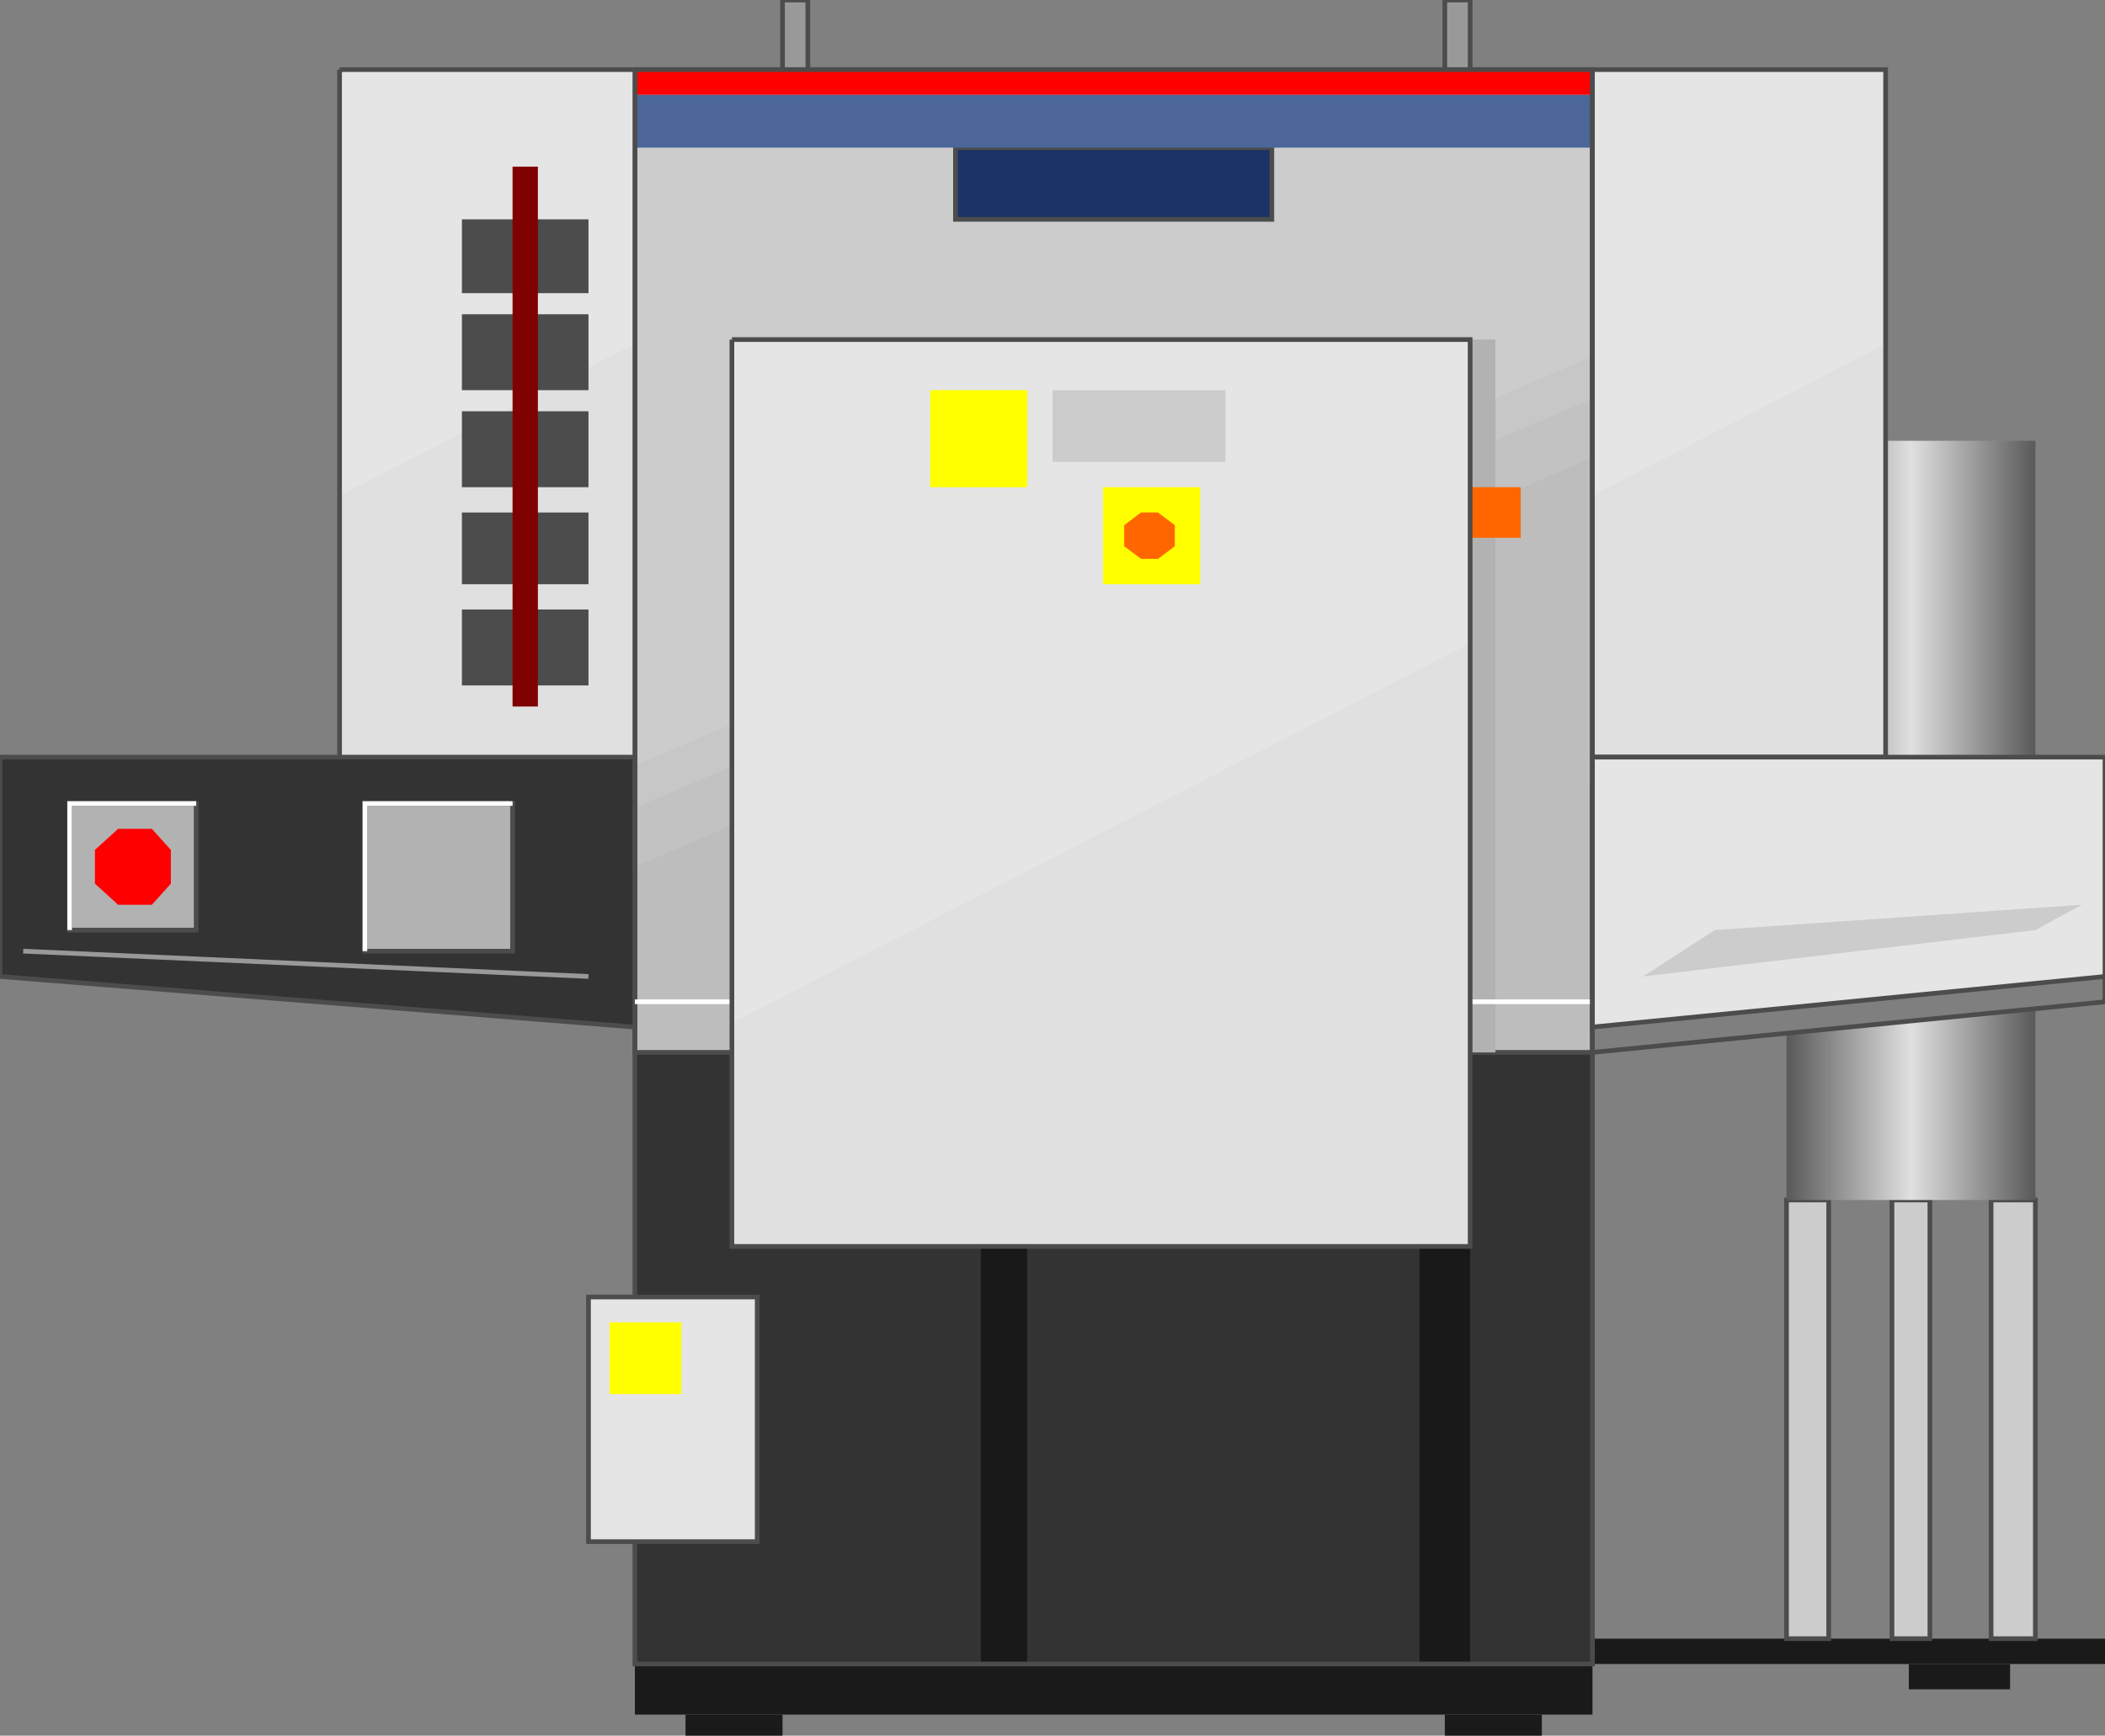 <svg version="1.1" xmlns="http://www.w3.org/2000/svg" xmlns:xlink="http://www.w3.org/1999/xlink" width="998px" height="823px" viewBox="0 0 112.5 92.771" enable-background="new 0 0 112.5 92.771" xml:space="preserve">
<rect x="0" y="0" width="112.5" height="92.771" fill="#808080" stroke="none"/>
<g id="Group_Layer1">
	<path fill="#1A1A1A" d="M33.931,91.645h51.177V88.94H33.931V91.645z" />
	<path fill="#333333" d="M33.931,3.72h51.177v85.22H33.931V3.72z" />
	<path fill="#CCCCCC" d="M33.931,3.72h51.177v52.529H33.931V3.72z" />
	<path fill="#C7C7C7" d="M33.931,40.919L85.107,19.05v37.199H33.931V40.919z" />
	<path fill="#C2C2C2" d="M33.931,43.173l51.177-21.868v34.944H33.931V43.173z" />
	<path fill="#BDBDBD" d="M33.931,46.329l51.177-21.868v31.788H33.931V46.329z" />
	<path fill="none" stroke="#4C4C4C" stroke-width="0.25" d="M33.931,3.72h51.177v52.529H33.931V3.72" />
	<path fill="#1A1A1A" d="M102.016,88.94h5.411v1.353h-5.411V88.94z" />
	<path fill="#1A1A1A" d="M77.217,91.645h5.186v1.127h-5.186V91.645z" />
	<path fill="#1A1A1A" d="M36.636,91.645h5.185v1.127h-5.185V91.645z" />
	<path fill="#999999" stroke="#4C4C4C" stroke-width="0.25" d="M77.217,0h1.353v3.72h-1.353V0z" />
	<path fill="#999999" stroke="#4C4C4C" stroke-width="0.25" d="M41.821,0h1.353v3.72h-1.353V0z" />
	<path fill="#FF0000" d="M33.931,3.72h51.177v1.353H33.931V3.72z" />
	<path fill="#193366" stroke="#4C4C4C" stroke-width="0.25" d="M51.064,7.891h16.908v3.832H51.064V7.891z" />
	<path fill="#1A1A1A" d="M85.107,87.587H112.5v1.353H85.107V87.587z" />
	<path fill="#CCCCCC" stroke="#4C4C4C" stroke-width="0.25" d="M95.479,64.14h2.254v23.447h-2.254V64.14z" />
	<path fill="#CCCCCC" stroke="#4C4C4C" stroke-width="0.25" d="M101.114,64.14h2.028v23.447h-2.028V64.14z" />
	<path fill="#CCCCCC" stroke="#4C4C4C" stroke-width="0.25" d="M106.412,64.14h2.367v23.447h-2.367V64.14z" />
	<path fill="#333333" stroke="#4C4C4C" stroke-width="0.25" d="M0,40.468h33.93v14.429L0,52.192V40.468z" />
	<path fill="#191919" d="M52.417,66.62h2.48V88.94h-2.48V66.62z" />
	<path fill="#191919" d="M75.863,66.62h2.706V88.94h-2.706V66.62z" />
	<path fill="#4C6699" d="M33.931,5.073h51.177v2.818H33.931V5.073z" />
	<path fill="none" stroke="#4C4C4C" stroke-width="0.25" d="M33.931,3.72h51.177v85.22H33.931V3.72" />
	<path fill="#E5E5E5" stroke="#4C4C4C" stroke-width="0.25" d="M31.451,69.325h9.018v13.076h-9.018V69.325z" />
	<path fill="#FFFF00" d="M32.578,70.678h3.833v3.833h-3.833V70.678z" />
	<linearGradient id="SVGID_1_" gradientUnits="userSpaceOnUse" x1="95.478" y1="43.85" x2="108.779" y2="43.85">
		<stop offset="0" style="stop-color:#595959" />
		<stop offset="0.5" style="stop-color:#E0E0E0" />
		<stop offset="1" style="stop-color:#595959" />
	</linearGradient>
	<path fill="url(#SVGID_1_)" d="M95.479,64.14V23.56h13.301v40.58H95.479" />
	<path fill="#E5E5E5" d="M85.107,3.72h15.668v36.748H85.107V3.72z" />
	<path fill="#E0E0E0" d="M85.107,26.49l15.668-8.116v22.094H85.107V26.49z" />
	<path fill="#E5E5E5" d="M18.149,3.72h15.781v36.748H18.149V3.72z" />
	<path fill="#E0E0E0" d="M18.149,26.49l15.781-8.116v22.094H18.149V26.49z" />
	<path fill="none" stroke="#4C4C4C" stroke-width="0.25" d="M18.149,3.72h15.781v36.748H18.149V3.72" />
	<path fill="#B2B2B2" d="M79.922,18.149h-1.353v38.101h1.353V18.149z" />
	<path fill="none" stroke="#FFFFFF" stroke-width="0.25" d="M33.931,53.544h51.177" />
	<path fill="#E5E5E5" d="M39.116,18.149h39.454V66.62H39.116V18.149z" />
	<path fill="#E0E0E0" d="M39.116,54.671l39.454-20.29V66.62H39.116V54.671z" />
	<path fill="#FFFF00" d="M49.712,20.854h5.186v5.186h-5.186V20.854z" />
	<path fill="#FFFF00" d="M58.955,26.039h5.186v5.186h-5.186V26.039z" />
	<path fill="#FF6600" d="M60.984,29.872l-0.902-0.677v-1.127l0.902-0.677h0.902l0.901,0.677v1.127l-0.901,0.677H60.984z" />
	<path fill="#CCCCCC" d="M56.25,20.854h9.243v3.833H56.25V20.854z" />
	<path fill="#FF6600" d="M78.569,26.039h2.706v2.705h-2.706V26.039z" />
	<path fill="none" stroke="#4C4C4C" stroke-width="0.25" d="M39.116,18.149h39.454V66.62H39.116V18.149" />
	<path fill="none" stroke="#4C4C4C" stroke-width="0.25" d="M85.107,3.72h15.668v36.748H85.107V3.72" />
	<path fill="#7F7F7F" stroke="#4C4C4C" stroke-width="0.25" d="M85.107,41.821H112.5v11.724l-27.393,2.705V41.821z" />
	<path fill="#E5E5E5" stroke="#4C4C4C" stroke-width="0.25" d="M85.107,40.468H112.5v11.724l-27.393,2.705V40.468z" />
	<path fill="#CCCCCC" d="M91.646,49.711l19.614-1.353l-2.48,1.353l-20.967,2.48L91.646,49.711z" />
	<path fill="#B2B2B2" stroke="#4C4C4C" stroke-width="0.25" d="M3.721,42.948h6.763v6.764H3.721V42.948z" />
	<path fill="#B2B2B2" stroke="#4C4C4C" stroke-width="0.25" d="M19.502,42.948h7.891v7.892h-7.891V42.948z" />
	<path fill="none" stroke="#999999" stroke-width="0.25" d="M1.241,50.839l30.21,1.353" />
	<path fill="#FF0000" d="M6.313,48.359l-1.24-1.127v-1.804l1.24-1.127h1.804l1.015,1.127v1.804l-1.015,1.127H6.313z" />
	<path fill="none" stroke="#FFFFFF" stroke-width="0.25" d="M3.721,49.711v-6.764h6.763" />
	<path fill="none" stroke="#FFFFFF" stroke-width="0.25" d="M19.502,50.839v-7.892h7.891" />
	<path fill="#4C4C4C" d="M24.687,32.577h6.764v4.058h-6.764V32.577z" />
	<path fill="#4C4C4C" d="M24.687,27.392h6.764v3.833h-6.764V27.392z" />
	<path fill="#4C4C4C" d="M24.687,21.982h6.764v4.058h-6.764V21.982z" />
	<path fill="#4C4C4C" d="M24.687,16.796h6.764v4.058h-6.764V16.796z" />
	<path fill="#4C4C4C" d="M24.687,11.723h6.764v3.945h-6.764V11.723z" />
	<path fill="#7F0000" d="M27.393,8.906h1.353v28.857h-1.353V8.906z" />
</g>
<g id="Group_Layer_2">
</g>
<g id="Group_Layer_3">
</g>
<g id="Group_Layer_4">
</g>
<g id="Group_Layer_5">
</g>
<g id="Group_Layer_6">
</g>
<g id="Group_Layer_7">
</g>
<g id="Group_Layer_8">
</g>
</svg>